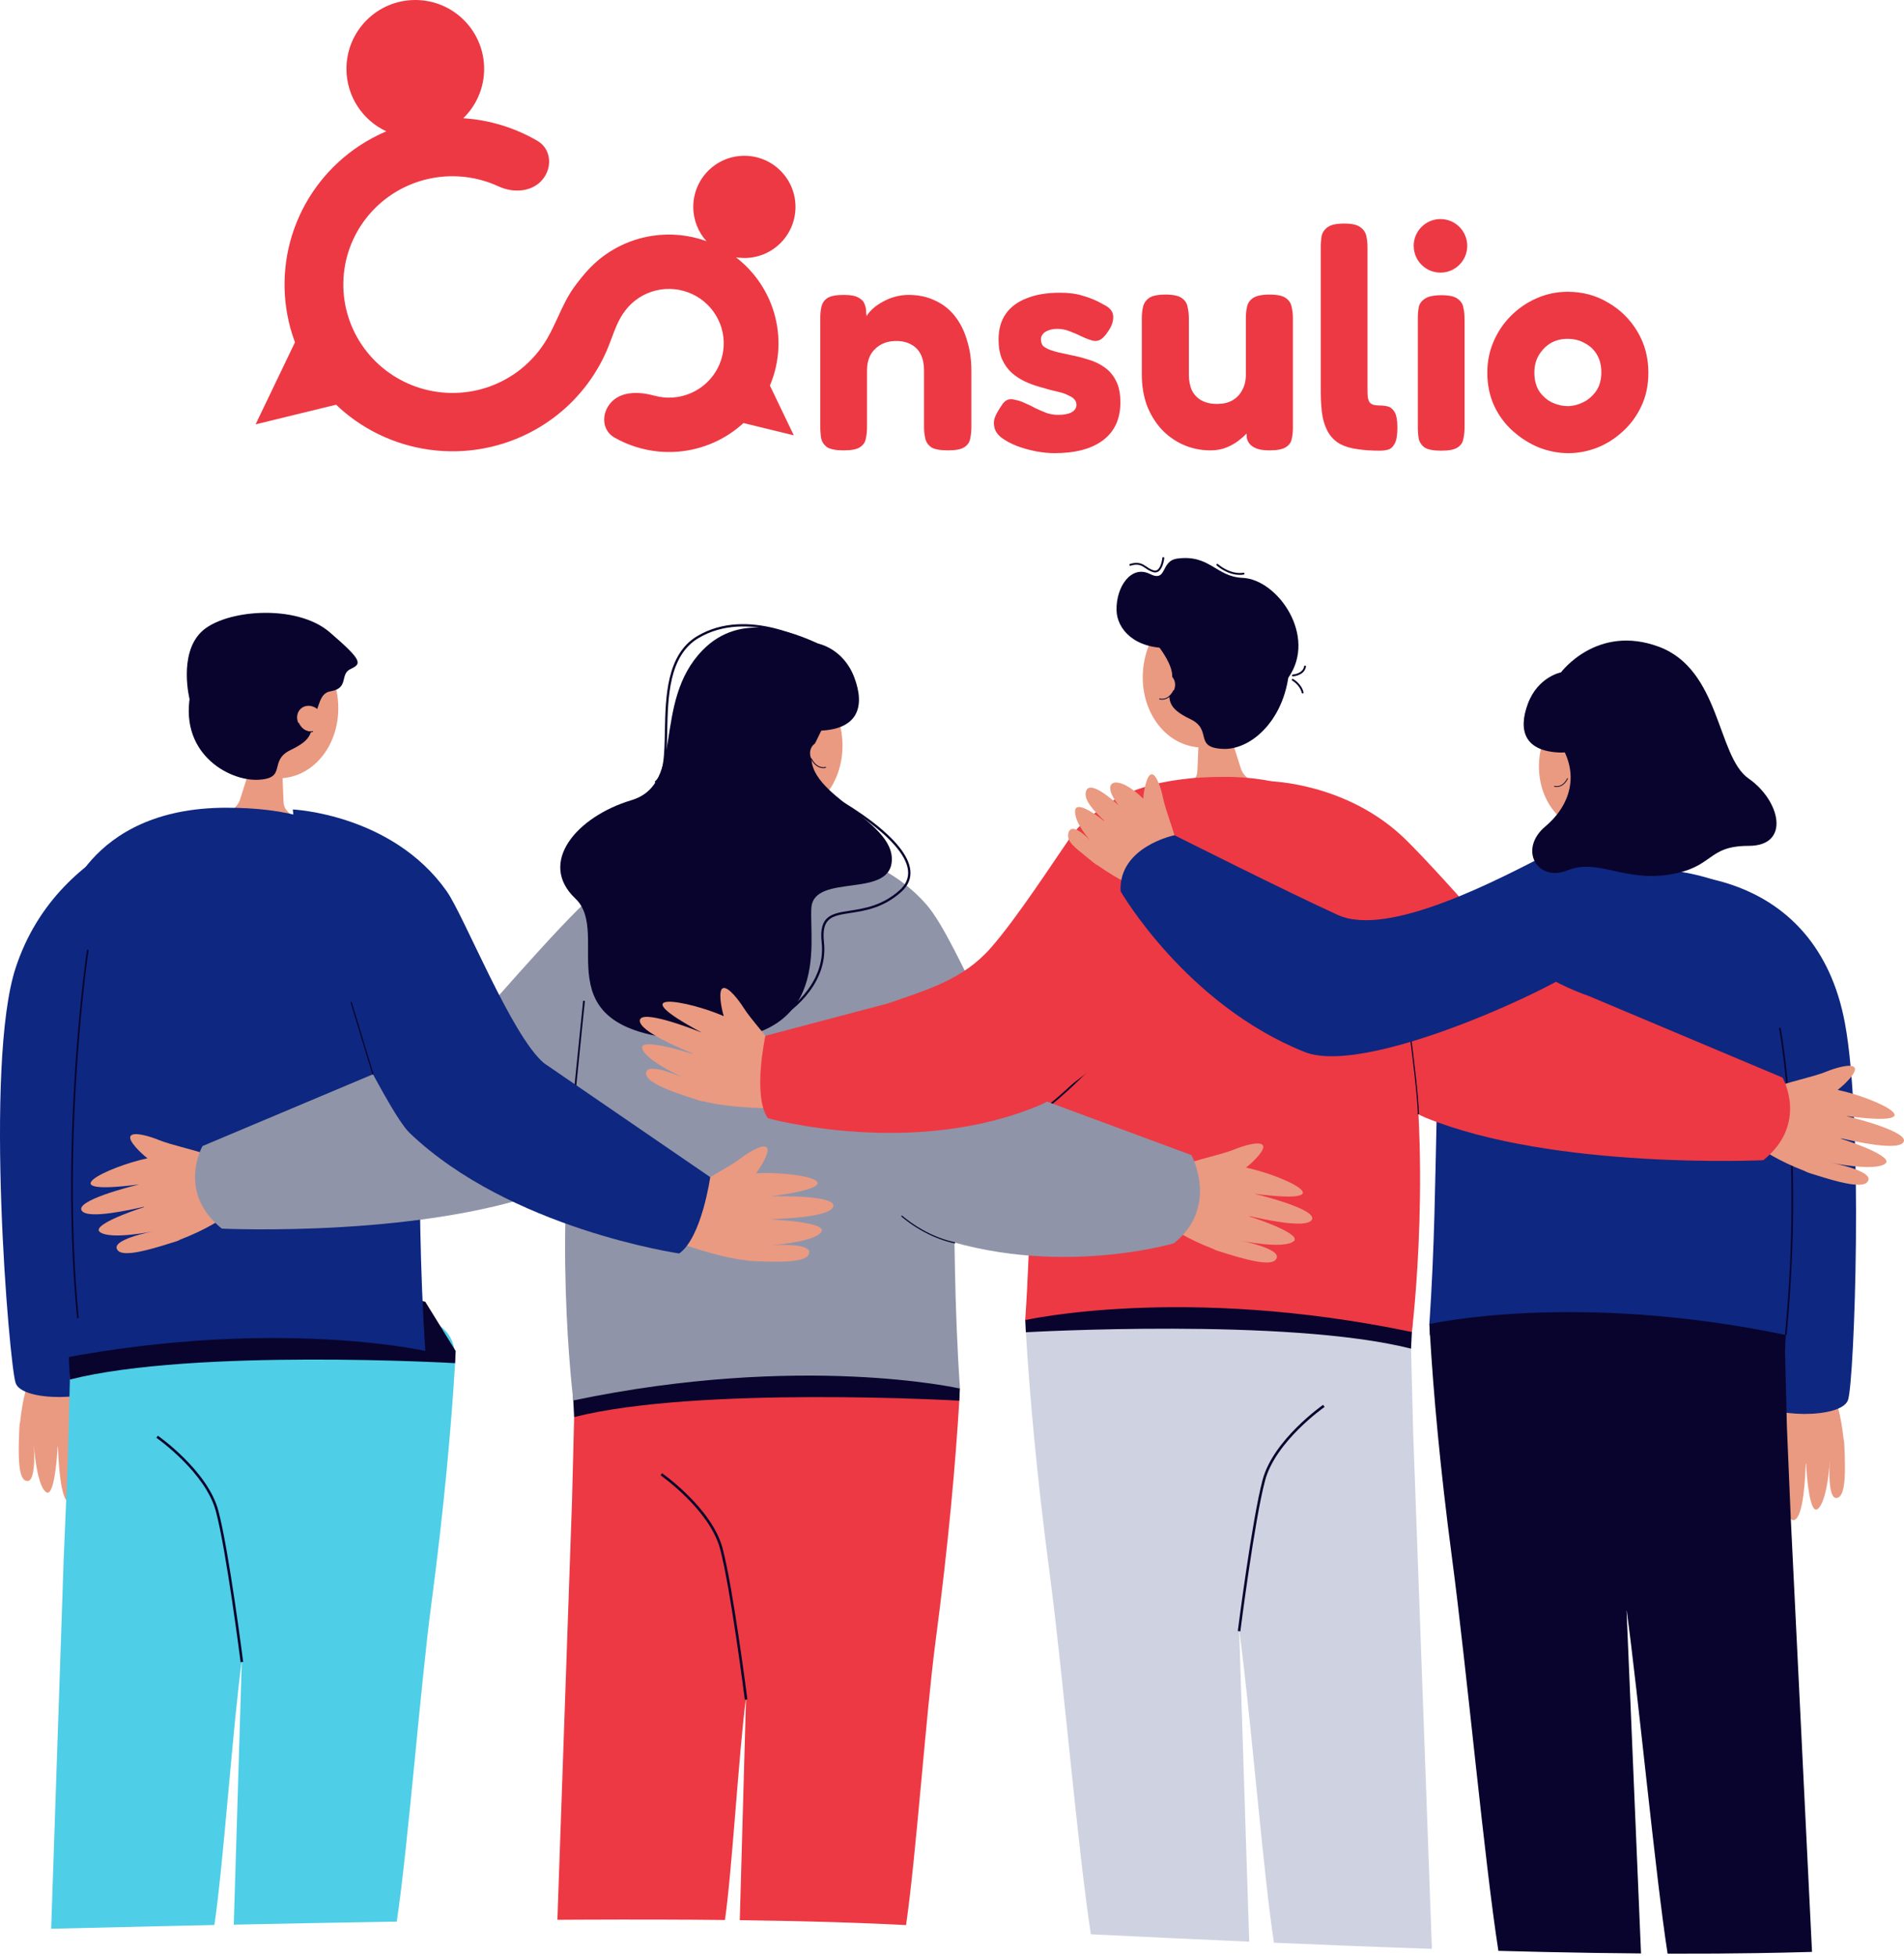 <svg width="700" height="719" viewBox="0 0 700 719" fill="none" xmlns="http://www.w3.org/2000/svg">
<g clip-path="url(#clip0_201_364)">
<path d="M9.125 544.149C13.692 546.841 12.432 530.811 12.432 530.811C12.432 530.811 13.3 545.722 16.907 548.5C19.791 550.713 20.958 536.687 21.154 531.861H21.285C21.502 536.59 22.059 551.325 25.481 552.544C29.36 553.921 29.119 534.646 29.019 531.751H29.067C33.311 562.821 37.589 539.891 36.849 526.426C39.149 528.196 44.356 531.297 45.602 530.027C47.031 528.564 43.193 522.847 41.933 521.233C39.038 517.508 34.822 508.955 31.859 505.29C30.571 503.699 10.618 507.186 10.618 507.186C10.618 507.186 8.378 513.189 7.383 522.771C7.228 523.353 7.143 523.952 7.132 524.554C7.108 525.346 7.059 526.406 7.011 527.604C6.788 533.386 6.554 542.628 9.125 544.149Z" fill="#EA9A81"/>
<path d="M75.327 298.687C75.327 298.687 21.877 306.603 5.755 355.792C-5.91 391.381 3.377 501.472 5.755 508.428C8.134 515.384 34.691 515.15 40.736 508.428C46.78 501.706 75.327 298.687 75.327 298.687Z" fill="#0E2780"/>
<path d="M167.312 501.105C165.936 523.911 163.358 553.512 158.57 589.707C154.498 620.512 150.034 678.653 145.859 706.409L140.947 706.485C122.76 706.778 104.342 707.132 85.948 707.518L88.895 610.741V610.335L92.051 535.885L92.956 500.089C93.132 500.007 95.992 498.651 100.501 496.771C103.943 495.343 108.29 493.612 113.154 491.891C129.647 486.06 151.82 480.422 161.919 487.564C164.507 489.402 166.301 492.076 166.999 495.801C167.047 496.052 167.092 496.303 167.127 496.561C167.341 498.066 167.403 499.588 167.312 501.105Z" fill="#4ECEE7"/>
<path d="M101.434 473.964C101.303 479.237 101.09 485.261 100.769 492.027C100.694 493.565 100.613 495.142 100.528 496.76C100.473 497.793 100.415 498.846 100.36 499.913C99.038 523.115 96.436 553.752 91.431 591.603C90.605 597.843 89.762 604.093 88.912 610.316C88.912 610.409 88.884 610.499 88.877 610.585C85.563 634.74 82.104 685.781 78.813 707.647C74.701 707.735 70.595 707.825 66.495 707.919C63.443 707.981 60.399 708.048 57.363 708.119C44.404 708.408 31.528 708.714 18.814 709.014L23.409 573.271L24.916 537.75L25.691 507.117L25.715 506.181L25.832 501.493V500.908L25.952 496.024L25.976 494.991L26.024 493.156L26.768 463.745L28.145 463.428L43.492 459.863L71.868 453.278L80.965 451.165L101.344 446.436C101.344 446.436 101.444 448.26 101.516 451.884C101.654 456.445 101.688 463.814 101.434 473.964Z" fill="#4ECEE7"/>
<path d="M88.465 611.053C88.413 610.646 83.247 570.094 79.361 555.558C75.513 541.168 57.677 528.663 57.494 528.536L58.028 527.765C58.21 527.892 76.329 540.596 80.266 555.3C84.169 569.887 89.343 610.509 89.394 610.918L88.465 611.053Z" fill="#09042D"/>
<path d="M88.196 294.078L92.915 279.246L94.292 274.927L102.342 249.539L103.406 274.793L104.043 289.937L104.242 294.735C104.38 297.995 106.418 298.676 108.896 301.509C109.901 302.655 116.33 309.608 109.033 312.75C99.943 316.664 82.951 310.737 76.49 302.975C76.555 302.979 86.671 298.869 88.196 294.078Z" fill="#EA9A81"/>
<path d="M105.233 285.908C117.869 283.979 126.272 270.369 124.004 255.509C121.735 240.648 109.653 230.165 97.018 232.094C84.382 234.023 75.978 247.634 78.247 262.494C80.516 277.354 92.598 287.837 105.233 285.908Z" fill="#EA9A81"/>
<path d="M125.954 240.628C125.954 240.628 111.808 253.9 113.673 261.366C115.539 268.831 115.05 271.757 106.789 275.739C98.529 279.721 105.822 286.192 94.811 286.657C83.801 287.122 64.991 276.479 70.319 253.614C72.952 242.297 77.168 234.395 77.168 234.395L125.954 240.628Z" fill="#09042D"/>
<path d="M167.313 501.104C167.313 501.104 71.283 495.597 25.708 507.124L25.02 493.494L88.919 473.641L140.51 474.973L156.343 478.518L167.529 496.64L167.313 501.104Z" fill="#09042D"/>
<path d="M23.061 335.069C23.061 335.069 31.514 296.926 83.219 296.926C173.322 296.926 148.048 374.025 156.384 496.63C156.384 496.63 98.295 483.42 14.232 501.002C14.232 501.002 6.051 434.61 16.642 378.469C19.416 363.675 18.91 347.952 23.061 335.069Z" fill="#0E2780"/>
<path d="M69.699 257.064C69.699 257.064 65.569 240.715 73.895 232.403C82.221 224.091 108.872 221.795 121.201 232.403C133.53 243.011 132.955 244.012 128.869 245.947C124.784 247.881 128.439 252.979 121.559 254.118C114.678 255.257 119.562 267.645 107.657 265.18C95.751 262.716 69.699 257.064 69.699 257.064Z" fill="#09042D"/>
<path d="M117.604 261.676C116 259.459 113.054 258.795 111.023 260.189C108.992 261.583 108.641 264.516 110.245 266.729C111.849 268.942 114.795 269.61 116.826 268.216C118.857 266.822 119.208 263.882 117.604 261.676Z" fill="#EA9A81"/>
<path d="M114.066 269.184C112.947 269.184 111.02 268.716 109.571 265.897C109.551 265.858 109.547 265.814 109.56 265.773C109.573 265.731 109.602 265.697 109.639 265.676C109.658 265.666 109.679 265.66 109.7 265.659C109.722 265.657 109.743 265.66 109.763 265.666C109.784 265.673 109.802 265.684 109.818 265.698C109.834 265.712 109.847 265.729 109.856 265.749C111.887 269.69 114.754 268.798 114.875 268.76C114.895 268.753 114.916 268.75 114.937 268.752C114.959 268.753 114.98 268.758 114.999 268.767C115.018 268.777 115.035 268.79 115.049 268.806C115.063 268.822 115.074 268.84 115.081 268.86C115.088 268.881 115.091 268.902 115.09 268.924C115.088 268.945 115.083 268.966 115.073 268.985C115.063 269.004 115.05 269.021 115.034 269.036C115.017 269.05 114.998 269.06 114.978 269.067C114.681 269.149 114.374 269.189 114.066 269.184Z" fill="#09042D"/>
<path d="M28.341 484.576C21.88 417.606 31.882 349.762 31.982 349.084L32.574 349.173C32.474 349.862 22.483 417.623 28.936 484.517L28.341 484.576Z" fill="#09042D"/>
<path d="M459.271 713.77C440.908 712.961 421.551 712.049 401.047 711.065C396.208 679.482 390.776 615.221 385.903 578.354C381.118 542.155 378.53 512.561 377.16 489.752C377.06 488.235 377.112 486.712 377.315 485.205C377.349 484.947 377.394 484.699 377.442 484.448C378.131 480.713 379.934 478.042 382.523 476.208C392.618 469.059 414.801 474.704 431.298 480.534C436.158 482.255 440.519 483.976 443.937 485.415C448.594 487.353 451.492 488.736 451.492 488.736L452.401 524.533L455.557 598.995L455.574 599.384L459.271 713.77Z" fill="#CFD2E1"/>
<path d="M526.437 716.407C508.222 715.805 488.92 715.031 468.368 714.167C464.317 687.726 459.825 630.156 455.595 599.251C455.595 599.168 455.574 599.086 455.56 598.999C454.707 592.773 453.867 586.519 453.041 580.275C448.033 542.414 445.431 511.781 444.113 488.589C444.058 487.519 443.996 486.469 443.94 485.433C443.856 483.815 443.775 482.236 443.7 480.697C443.376 473.93 443.166 467.91 443.035 462.637C442.994 460.969 442.96 459.376 442.932 457.859C442.67 442.773 443.087 435.122 443.087 435.122L470.77 441.545H470.788L517.667 452.421L518.41 481.836L518.606 489.58L518.765 495.776L519.539 526.409L526.437 716.407Z" fill="#CFD2E1"/>
<path d="M456.008 599.705L455.075 599.584C455.127 599.175 460.304 558.553 464.203 543.966C468.141 529.245 486.259 516.541 486.442 516.431L486.978 517.202C486.796 517.326 468.956 529.837 465.112 544.224C461.226 558.735 456.06 599.295 456.008 599.705Z" fill="#09042D"/>
<path d="M456.273 282.727L451.558 267.895L450.181 263.579L442.11 238.191L441.05 263.445L440.413 278.589L440.21 283.387C440.075 286.647 438.038 287.332 435.556 290.161C434.551 291.307 428.122 298.26 435.418 301.403C444.509 305.316 461.501 299.389 467.962 291.627C467.917 291.627 457.798 287.518 456.273 282.727Z" fill="#EA9A81"/>
<path d="M466.252 251.166C468.521 236.306 460.117 222.695 447.481 220.766C434.846 218.837 422.764 229.32 420.495 244.181C418.226 259.041 426.63 272.652 439.266 274.581C451.901 276.51 463.983 266.027 466.252 251.166Z" fill="#EA9A81"/>
<path d="M430.307 238.192C417.066 238.674 410.647 231.232 410.492 224.341C410.296 215.503 415.999 207.676 422.659 210.959C429.319 214.243 426.445 206.192 432.847 205.335C444.798 203.738 447.038 212.019 456.82 212.422C469.717 212.952 484.425 233.893 473.617 249.178C473.617 249.178 440.76 237.81 430.307 238.192Z" fill="#09042D"/>
<path d="M418.519 229.276C418.519 229.276 432.661 242.548 430.796 250.014C428.93 257.48 429.402 260.405 437.68 264.387C445.958 268.37 438.647 274.841 449.654 275.305C460.662 275.77 474.154 263.097 474.151 242.263C474.151 230.646 467.301 223.043 467.301 223.043L418.519 229.276Z" fill="#09042D"/>
<path d="M423.657 249.685C425.258 247.472 428.208 246.804 430.238 248.202C432.269 249.599 432.62 252.525 431.016 254.742C429.412 256.958 426.466 257.622 424.432 256.225C422.398 254.828 422.053 251.902 423.657 249.685Z" fill="#EA9A81"/>
<path d="M478.921 254.933C478.843 254.935 478.766 254.911 478.703 254.863C478.64 254.815 478.596 254.748 478.577 254.671C477.937 251.856 475.183 250.252 475.156 250.235C475.108 250.218 475.065 250.19 475.029 250.154C474.993 250.119 474.965 250.075 474.948 250.027C474.931 249.98 474.924 249.929 474.929 249.878C474.934 249.828 474.95 249.779 474.975 249.735C475.001 249.692 475.036 249.654 475.078 249.626C475.12 249.597 475.168 249.578 475.218 249.571C475.268 249.563 475.32 249.566 475.368 249.58C475.417 249.595 475.462 249.619 475.5 249.653C475.624 249.722 478.532 251.422 479.241 254.52C479.26 254.607 479.244 254.699 479.196 254.775C479.149 254.85 479.074 254.905 478.987 254.926L478.921 254.933Z" fill="#09042D"/>
<path d="M475.341 248.648C475.25 248.651 475.161 248.617 475.095 248.554C475.028 248.492 474.989 248.405 474.987 248.314C474.984 248.223 475.018 248.134 475.08 248.068C475.143 248.001 475.229 247.962 475.321 247.959C475.355 247.959 478.931 247.705 479.451 245.01C479.45 244.958 479.46 244.907 479.481 244.861C479.503 244.814 479.534 244.772 479.573 244.739C479.612 244.706 479.658 244.682 479.708 244.669C479.758 244.656 479.81 244.655 479.86 244.664C479.911 244.674 479.958 244.695 480 244.726C480.041 244.756 480.075 244.795 480.099 244.841C480.123 244.886 480.137 244.936 480.139 244.987C480.141 245.039 480.132 245.09 480.112 245.137C479.503 248.348 475.537 248.62 475.369 248.631L475.341 248.648Z" fill="#09042D"/>
<path d="M424.666 210.436C424.423 210.433 424.182 210.397 423.95 210.329C422.974 210.011 422.057 209.535 421.234 208.921C419.761 207.926 418.48 207.066 415.727 207.937C415.682 207.961 415.633 207.976 415.582 207.979C415.531 207.982 415.48 207.974 415.433 207.955C415.386 207.936 415.343 207.907 415.308 207.869C415.274 207.832 415.248 207.788 415.233 207.739C415.217 207.69 415.213 207.639 415.22 207.589C415.227 207.538 415.245 207.49 415.273 207.447C415.3 207.404 415.337 207.369 415.381 207.342C415.424 207.315 415.473 207.299 415.524 207.293C418.594 206.326 420.126 207.362 421.606 208.36C422.37 208.936 423.223 209.382 424.132 209.682C424.36 209.761 424.604 209.784 424.843 209.752C425.082 209.719 425.31 209.63 425.509 209.493C426.989 208.491 427.337 205.132 427.34 205.097C427.349 205.006 427.393 204.922 427.464 204.863C427.535 204.805 427.626 204.777 427.717 204.786C427.808 204.794 427.892 204.839 427.951 204.91C428.009 204.98 428.037 205.071 428.028 205.163C428.028 205.314 427.643 208.873 425.905 210.05C425.542 210.305 425.109 210.439 424.666 210.436Z" fill="#09042D"/>
<path d="M455.809 211.328C451.128 211.328 447.483 208.017 447.314 207.862C447.25 207.8 447.212 207.717 447.208 207.628C447.204 207.54 447.235 207.453 447.293 207.387C447.355 207.322 447.439 207.283 447.528 207.28C447.618 207.276 447.705 207.307 447.772 207.366C447.813 207.407 452.153 211.338 457.213 210.543C457.293 210.546 457.369 210.577 457.429 210.63C457.488 210.683 457.527 210.755 457.54 210.834C457.552 210.913 457.536 210.994 457.495 211.063C457.455 211.131 457.391 211.184 457.316 211.211C456.817 211.288 456.313 211.327 455.809 211.328Z" fill="#09042D"/>
<path d="M427.196 257.192C426.888 257.197 426.58 257.157 426.283 257.075C426.263 257.069 426.243 257.058 426.226 257.045C426.209 257.031 426.195 257.014 426.185 256.994C426.175 256.975 426.169 256.954 426.167 256.932C426.166 256.91 426.169 256.888 426.175 256.868C426.182 256.847 426.194 256.828 426.208 256.812C426.223 256.796 426.24 256.782 426.26 256.773C426.28 256.764 426.301 256.759 426.323 256.758C426.345 256.757 426.366 256.761 426.387 256.768C426.507 256.806 429.374 257.698 431.402 253.757C431.422 253.719 431.457 253.69 431.498 253.677C431.539 253.665 431.583 253.668 431.622 253.688C431.641 253.697 431.658 253.71 431.672 253.727C431.685 253.743 431.696 253.761 431.702 253.782C431.709 253.802 431.711 253.823 431.709 253.844C431.707 253.866 431.701 253.886 431.691 253.905C430.242 256.724 428.314 257.192 427.196 257.192Z" fill="#09042D"/>
<path d="M377.157 489.753C377.157 489.753 473.187 484.246 518.765 495.776L519.453 482.143L455.55 462.29L403.959 463.622L388.109 467.17L376.926 485.289L377.157 489.753Z" fill="#09042D"/>
<path d="M510.239 323.716C510.239 323.716 501.789 285.566 450.084 285.583C359.978 285.583 385.252 362.682 376.916 485.288C376.916 485.288 435.009 472.081 519.068 489.659C519.068 489.659 527.253 423.267 516.679 367.126C513.888 352.339 514.394 336.599 510.239 323.716Z" fill="#ED3944"/>
<path d="M379.298 411.328L378.954 410.777C395.94 400.266 418.044 372.572 418.264 372.293L418.773 372.696C418.55 372.992 396.377 400.758 379.298 411.328Z" fill="#09042D"/>
<path d="M521.167 409.61C520.789 400.293 514.855 343.356 514.796 342.781L515.443 342.716C515.502 343.287 521.436 400.244 521.818 409.586L521.167 409.61Z" fill="#09042D"/>
<path d="M468.816 463.263C472.922 459.24 455.777 456.035 455.777 456.035C455.777 456.035 471.641 459.336 475.572 456.331C478.704 453.922 464.341 448.759 459.34 447.19C459.34 447.145 459.371 447.1 459.385 447.055C464.403 448.164 479.995 451.736 482.236 448.494C484.776 444.818 464.496 439.631 461.453 438.926C461.455 438.908 461.455 438.891 461.453 438.874C495.184 443.19 472.388 432.241 458.073 429.216C460.576 427.309 465.301 422.724 464.31 421.065C463.184 419.155 456.108 421.571 454.063 422.442C449.348 424.421 439.198 426.428 434.52 428.5C432.493 429.395 430.517 451.286 430.517 451.286C430.517 451.286 436.176 455.326 445.934 459.071C446.5 459.395 447.103 459.652 447.73 459.835C448.553 460.083 449.647 460.431 450.893 460.82C456.862 462.675 466.499 465.532 468.816 463.263Z" fill="#EA9A81"/>
<path d="M43.485 459.838C39.376 455.818 56.52 452.61 56.52 452.61C56.52 452.61 40.659 455.907 36.729 452.903C33.597 450.493 47.96 445.33 52.961 443.764C52.961 443.72 52.93 443.671 52.913 443.627C47.898 444.735 32.306 448.308 30.062 445.065C27.522 441.393 47.805 436.202 50.844 435.497C50.846 435.48 50.846 435.462 50.844 435.445C17.113 439.761 39.913 428.813 54.227 425.791C51.722 423.88 46.999 419.299 47.987 417.637C49.113 415.726 56.189 418.143 58.234 419.013C62.953 420.996 73.1 422.999 77.777 425.071C79.808 425.97 81.78 447.857 81.78 447.857C81.78 447.857 76.125 451.898 66.367 455.642C65.8 455.968 65.195 456.224 64.567 456.407C63.745 456.654 62.65 457.002 61.407 457.391C55.418 459.253 45.798 462.106 43.485 459.838Z" fill="#EA9A81"/>
<path d="M352.684 514.906C351.308 537.709 348.723 567.306 343.935 603.508C340.466 629.749 336.707 683.296 333.1 707.685L330.825 707.568C320.792 707.059 309.901 706.666 298.305 706.37L291.253 706.202C285.007 706.069 278.582 705.961 271.978 705.878L274.27 624.535V624.139C274.27 624.139 274.27 624.115 274.27 624.105L277.423 549.676L278.325 513.88C278.459 513.818 281.33 512.455 285.877 510.559C289.294 509.13 293.662 507.396 298.515 505.678C315.012 499.851 337.199 494.206 347.298 501.351C349.89 503.183 351.683 505.86 352.378 509.585C352.43 509.832 352.475 510.087 352.509 510.345C352.721 511.856 352.78 513.384 352.684 514.906Z" fill="#ED3944"/>
<path d="M286.806 487.764C286.675 493.037 286.462 499.057 286.142 505.827C286.066 507.367 285.985 508.946 285.897 510.563C285.847 511.598 285.79 512.65 285.725 513.719C284.411 536.915 281.808 567.551 276.804 605.406C275.978 611.638 275.139 617.868 274.288 624.095C274.288 624.095 274.288 624.116 274.288 624.13C274.288 624.209 274.267 624.295 274.25 624.378C271.717 642.888 269.087 688.425 266.523 705.807C250.143 705.635 232.792 705.607 214.773 705.683L204.926 705.735L210.306 551.564L211.084 520.93V520.903L211.238 514.707L211.438 506.966L212.182 477.555L273.854 463.244L286.758 460.249C286.758 460.249 286.823 461.433 286.885 463.791C286.989 468.031 287.092 476.041 286.806 487.764Z" fill="#ED3944"/>
<path d="M273.833 624.856C273.782 624.446 268.615 583.897 264.729 569.361C260.881 554.974 243.045 542.463 242.863 542.339L243.4 541.568C243.582 541.692 261.7 554.396 265.638 569.103C269.538 583.69 274.714 624.315 274.766 624.722L273.833 624.856Z" fill="#09042D"/>
<path d="M273.565 307.876L278.284 293.045L279.661 288.729L287.732 263.341L288.792 288.594L289.429 303.739L289.629 308.537C289.766 311.793 291.804 312.478 294.285 315.307C295.287 316.453 301.717 323.406 294.42 326.549C285.33 330.462 268.337 324.535 261.876 316.773C261.924 316.777 272.03 312.671 273.565 307.876Z" fill="#EA9A81"/>
<path d="M290.603 299.701C303.238 297.772 311.642 284.162 309.374 269.301C307.105 254.441 295.023 243.958 282.387 245.887C269.752 247.816 261.348 261.427 263.617 276.287C265.885 291.147 277.967 301.63 290.603 299.701Z" fill="#EA9A81"/>
<path d="M352.681 514.903C352.681 514.903 256.651 509.396 211.077 520.926L210.388 507.293L274.288 487.439L325.882 488.771L341.715 492.32L352.901 510.442L352.681 514.903Z" fill="#09042D"/>
<path d="M219.599 348.868C219.599 348.868 228.052 310.731 279.757 310.734C369.863 310.734 344.589 387.834 352.925 510.442C352.925 510.442 294.832 497.232 210.774 514.81C210.774 514.81 202.589 448.419 213.162 392.294C215.954 377.467 215.448 361.754 219.599 348.868Z" fill="#9094A8"/>
<path d="M289.894 311.109C289.894 311.109 320.568 309.732 340.535 332.449C352.926 346.561 371.113 400.155 385.731 405.256L438.028 424.62C438.028 424.62 448.333 443.589 431.612 457.023C431.612 457.023 384.024 471.231 336.752 451.925C332.123 450.036 315.25 425.481 315.25 425.481L289.894 311.109Z" fill="#9094A8"/>
<path d="M263.153 312.345C263.153 312.345 234.241 312.785 212.753 334.07C204.881 341.866 193.02 355.066 183.496 365.85C173.26 377.466 160.203 386.248 145.584 391.347L74.463 421.292C74.463 421.292 64.825 438.216 81.546 451.65C81.546 451.65 158.542 455.292 205.8 435.986C210.43 434.096 212.722 431.184 212.722 431.184L263.153 312.345Z" fill="#9094A8"/>
<path d="M208.67 434.761L208.023 434.737C208.402 425.395 214.339 368.442 214.398 367.867L215.045 367.932C214.983 368.517 209.042 425.443 208.67 434.761Z" fill="#09042D"/>
<path d="M300.901 236.625C291.879 232.567 272.46 224.431 258.269 239.052C239.521 258.375 252.177 288.148 232.103 294.171C212.03 300.195 197.553 317.105 211.531 330.311C225.509 343.518 197.763 378.302 252.146 382.15C306.528 385.999 297.4 346.939 298.299 333.75C299.197 320.56 328.443 330.886 327.872 315.404C327.3 299.923 291.129 290.681 299.61 273.368C308.091 256.055 314.896 242.917 300.901 236.625Z" fill="#09042D"/>
<path d="M306.184 274.834C304.58 272.621 301.634 271.953 299.603 273.351C297.573 274.748 297.221 277.674 298.825 279.891C300.429 282.107 303.376 282.771 305.406 281.374C307.437 279.977 307.788 277.051 306.184 274.834Z" fill="#EA9A81"/>
<path d="M302.663 282.342C301.544 282.342 299.617 281.874 298.168 279.055C298.155 279.036 298.147 279.014 298.143 278.992C298.139 278.97 298.14 278.947 298.146 278.925C298.152 278.903 298.162 278.882 298.176 278.865C298.19 278.847 298.208 278.832 298.228 278.822C298.248 278.811 298.27 278.805 298.293 278.804C298.316 278.803 298.338 278.806 298.36 278.814C298.381 278.822 298.4 278.834 298.416 278.85C298.432 278.866 298.445 278.885 298.453 278.907C300.487 282.861 303.441 281.929 303.472 281.918C303.513 281.905 303.557 281.909 303.596 281.928C303.635 281.947 303.664 281.981 303.678 282.022C303.691 282.062 303.688 282.106 303.668 282.144C303.649 282.182 303.615 282.211 303.575 282.225C303.278 282.307 302.971 282.347 302.663 282.342Z" fill="#09042D"/>
<path d="M300.901 236.626C300.901 236.626 310.087 238.381 314.1 249.072C318.114 259.763 315.508 268.292 300.901 268.619C286.293 268.946 300.901 236.626 300.901 236.626Z" fill="#09042D"/>
<path d="M241.2 287.999L240.691 287.311C244.133 284.781 244.271 277.363 244.443 268.776C244.694 256.24 245.011 240.635 256.255 233.888C274.893 222.706 298.278 236.122 298.512 236.26L298.075 237.003C297.848 236.869 274.893 223.707 256.696 234.625C245.861 241.127 245.551 256.467 245.303 268.793C245.124 277.604 244.973 285.221 241.2 287.999Z" fill="#09042D"/>
<path d="M287.945 373.498L287.508 372.761C287.67 372.662 303.875 362.835 302.078 346.396C301.001 336.545 305.837 335.798 312.531 334.762C317.804 333.947 324.368 332.935 330.732 327.259C333.1 325.146 334.14 322.678 333.83 319.921C332.453 307.998 306.821 293.972 306.559 293.831L306.972 293.077C311.574 295.659 315.998 298.544 320.217 301.713C329.197 308.514 334.057 314.606 334.673 319.821C335.017 322.874 333.895 325.593 331.307 327.899C324.767 333.75 318.049 334.783 312.662 335.613C305.978 336.645 301.944 337.268 302.932 346.303C304.79 363.296 288.114 373.398 287.945 373.498Z" fill="#09042D"/>
<path d="M237.587 395.021C236.578 389.359 252.387 396.707 252.387 396.707C252.387 396.707 237.559 390.168 236.107 385.452C234.947 381.666 249.647 385.796 254.628 387.438C254.628 387.393 254.655 387.345 254.666 387.301C249.94 385.29 235.174 379.143 235.229 375.202C235.294 370.728 254.82 378.3 257.705 379.48C257.714 379.466 257.722 379.451 257.729 379.436C227.75 363.348 252.68 367.688 266.089 373.54C265.16 370.531 263.983 364.061 265.745 363.279C267.772 362.378 272.13 368.442 273.297 370.339C275.985 374.689 283.082 382.22 285.688 386.619C286.817 388.529 285.77 407.494 285.77 407.494C285.77 407.494 268.764 407.494 258.644 404.879C257.993 404.815 257.352 404.674 256.734 404.459C255.922 404.183 254.827 403.829 253.592 403.426C247.644 401.485 238.155 398.222 237.587 395.021Z" fill="#EA9A81"/>
<path d="M439.948 285.958C439.948 285.958 406.344 289.31 393.526 307.801C387.214 316.904 373.715 337.721 364.208 348.512C353.972 360.132 341.058 363.766 326.44 368.867L281.398 380.766C281.398 380.766 276.58 402.743 282.287 411.055C282.287 411.055 336.17 426.145 383.059 405.927C394.198 401.125 451.151 350.811 451.151 350.811L439.948 285.958Z" fill="#ED3944"/>
<path d="M351.098 457.103C339.701 454.742 331.382 447.187 331.3 447.121L331.592 446.805C331.675 446.88 339.908 454.356 351.184 456.693L351.098 457.103Z" fill="#09042D"/>
<path d="M297.194 461.374C300.112 456.421 282.737 457.788 282.737 457.788C282.737 457.788 298.915 456.848 301.923 452.924C304.332 449.796 289.109 448.532 283.873 448.322V448.178C289.005 447.94 304.99 447.335 306.311 443.621C307.809 439.411 286.875 439.68 283.753 439.79C283.755 439.773 283.755 439.755 283.753 439.738C317.463 435.126 292.585 430.49 277.977 431.295C279.898 428.8 283.257 423.148 281.88 421.799C280.297 420.247 274.091 424.422 272.339 425.781C268.302 428.92 259.023 433.498 255.047 436.713C253.326 438.11 247.685 456.249 247.685 456.249C247.685 456.249 263.621 462.187 274.019 463.264C274.651 463.43 275.3 463.522 275.953 463.536C276.814 463.56 277.96 463.612 279.261 463.663C285.512 463.914 295.548 464.166 297.194 461.374Z" fill="#EA9A81"/>
<path d="M107.657 297.568C107.657 297.568 144.141 299.2 164.204 327.585C170.599 336.627 188.122 380.973 200.042 390.855L261.112 432.719C261.112 432.719 257.963 454.999 249.709 460.788C249.709 460.788 187.472 451.774 150.581 416.463C141.821 408.075 112.482 345.401 112.482 345.401L107.657 297.568Z" fill="#0E2780"/>
<path d="M676.047 550.365C671.483 553.056 672.74 537.027 672.74 537.027C672.74 537.027 671.876 551.938 668.265 554.715C665.384 556.929 664.217 542.903 664.021 538.077H663.89C663.674 542.806 663.116 557.541 659.691 558.76C655.816 560.136 656.057 540.862 656.156 537.97H656.108C651.864 569.044 647.586 546.114 648.326 532.646C646.027 534.418 640.816 537.516 639.573 536.246C638.145 534.787 641.983 529.066 643.242 527.452C646.137 523.728 650.353 515.174 653.317 511.509C654.604 509.919 674.557 513.405 674.557 513.405C674.557 513.405 676.798 519.408 677.792 528.99C677.948 529.573 678.032 530.173 678.044 530.777C678.068 531.568 678.116 532.625 678.164 533.826C678.388 539.598 678.622 548.847 676.047 550.365Z" fill="#EA9A81"/>
<path d="M613.518 321.52C613.518 321.52 667.587 318.66 678.292 376.172C685.141 413 681.799 507.691 679.421 514.647C677.042 521.604 650.484 521.366 644.437 514.647C638.389 507.929 613.518 321.52 613.518 321.52Z" fill="#0E2780"/>
<path d="M603.316 718.104C591.995 718.018 580.255 717.839 568.036 717.57C562.419 717.446 556.699 717.305 550.878 717.147C545.749 684.38 539.382 614.718 533.799 572.524C529.383 539.137 526.998 511.873 525.738 490.846C525.643 489.448 525.69 488.043 525.879 486.654C525.914 486.413 525.952 486.186 525.996 485.966C526.64 482.524 528.292 480.066 530.677 478.393C539.97 471.802 560.433 477.017 575.639 482.379C580.114 483.963 584.141 485.563 587.294 486.878C591.582 488.671 594.257 489.941 594.257 489.941L595.09 522.925L597.998 591.53V591.919L603.316 718.104Z" fill="#09042D"/>
<path d="M666.183 717.529L664.362 717.584C658.383 717.754 652.302 717.886 646.12 717.98C636.249 718.142 626.095 718.201 615.597 718.183H613.088C608.761 690.6 602.39 623.768 598.012 591.778C598.012 591.692 597.988 591.61 597.974 591.531C597.192 585.794 596.42 580.057 595.658 574.321C591.042 539.43 588.643 511.189 587.428 489.808C587.373 488.823 587.32 487.853 587.27 486.896C587.191 485.409 587.115 483.956 587.053 482.535C586.75 476.295 586.558 470.739 586.437 465.879C586.021 449.062 586.485 440.519 586.485 440.519L632.056 451.096L655.228 456.476L655.916 483.585L656.098 490.723L656.243 496.44L656.615 511.154L656.825 519.388L656.959 524.688L658.387 558.419L666.183 717.529Z" fill="#09042D"/>
<path d="M598.408 592.198L597.551 592.088C597.596 591.713 602.369 554.268 605.963 540.824C609.594 527.252 626.294 515.543 626.463 515.426L626.955 516.138C626.79 516.252 610.344 527.786 606.799 541.048C603.22 554.437 598.456 591.823 598.408 592.198Z" fill="#09042D"/>
<path d="M525.728 490.851C525.728 490.851 614.248 485.777 656.257 496.399L656.88 483.836L597.981 465.535L550.424 466.76L535.816 470.03L525.49 486.734L525.728 490.851Z" fill="#09042D"/>
<path d="M648.398 337.801C648.398 337.801 644.017 318.891 596.356 318.895C513.299 318.895 533.19 373.735 525.504 486.734C525.504 486.734 579.05 474.559 656.535 490.764C656.535 490.764 664.08 429.567 654.332 377.831C651.758 364.17 652.226 349.679 648.398 337.801Z" fill="#0E2780"/>
<path d="M656.838 490.792L656.242 490.737C662.693 423.843 654.129 378.34 654.043 377.886L654.632 377.772C654.714 378.227 663.295 423.815 656.838 490.792Z" fill="#09042D"/>
<path d="M686.36 434.689C690.469 430.665 673.325 427.461 673.325 427.461C673.325 427.461 689.185 430.758 693.116 427.753C696.248 425.344 681.885 420.181 676.884 418.615C676.901 418.567 676.915 418.522 676.932 418.477C681.947 419.585 697.539 423.158 699.783 419.916C702.323 416.24 682.04 411.053 678.997 410.347V410.296C712.745 414.612 689.929 403.663 675.614 400.658C678.116 398.748 682.842 394.167 681.854 392.504C680.725 390.594 673.652 393.01 671.604 393.881C666.889 395.86 656.738 397.867 652.061 399.939C650.033 400.837 648.058 422.724 648.058 422.724C648.058 422.724 653.74 426.738 663.485 430.472C664.051 430.796 664.654 431.053 665.281 431.236C666.107 431.484 667.202 431.832 668.444 432.221C674.423 434.104 684.029 436.957 686.36 434.689Z" fill="#EA9A81"/>
<path d="M466.688 287.194C466.688 287.194 495.601 287.635 517.089 308.92C524.96 316.716 536.821 329.916 546.328 340.696C556.562 352.314 569.619 361.097 584.237 366.197L655.358 396.142C655.358 396.142 664.995 413.062 648.278 426.5C648.278 426.5 571.282 430.141 524.024 410.836C519.395 408.946 517.102 406.017 517.102 406.017L466.688 287.194Z" fill="#ED3944"/>
<path d="M129.288 368.3L128.876 368.425L136.926 395.005L137.338 394.881L129.288 368.3Z" fill="#09042D"/>
<path d="M521.278 409.606C520.789 395.839 514.965 356.711 514.907 356.315L515.334 356.253C515.392 356.645 521.216 395.804 521.708 409.603L521.278 409.606Z" fill="#09042D"/>
<path d="M392.742 306.492C393.737 301.285 400.879 309.015 400.879 309.015C400.879 309.015 394.952 302.586 395.255 298.036C395.495 294.408 402.104 298.724 405.856 301.77L405.935 301.663C402.527 298.376 398.018 294.012 399.35 290.649C400.875 286.825 409.033 293.967 411.125 295.943L411.16 295.912C404.011 286.798 410.678 284.134 420.298 293.585C420.487 290.687 421.603 284.729 423.379 284.636C425.42 284.526 427.165 291.193 427.557 293.2C428.442 297.829 432.076 306.647 432.871 311.294C433.216 313.311 417.417 325.988 417.417 325.988C417.417 325.988 411.432 323.706 403.581 318.123C403.041 317.853 402.535 317.52 402.073 317.131C401.464 316.625 400.638 315.965 399.705 315.207C395.224 311.559 392.184 309.428 392.742 306.492Z" fill="#EA9A81"/>
<path d="M612.41 305.299C612.41 305.299 600.132 297.958 570.029 313.446C551.098 323.19 510.484 344.806 491.873 336.356C473.672 328.095 431.798 307.037 431.798 307.037C431.798 307.037 411.187 311.25 411.982 327.634C411.982 327.634 435.897 369.182 479.585 386.698C504.453 396.679 584.974 356.45 581.449 354.447L612.41 305.299Z" fill="#0E2780"/>
<path d="M608.302 283.75C610.393 270.053 602.646 257.508 590.999 255.73C579.352 253.952 568.215 263.614 566.124 277.311C564.033 291.009 571.78 303.554 583.427 305.332C595.074 307.11 606.211 297.448 608.302 283.75Z" fill="#EA9A81"/>
<path d="M569.034 282.38C570.511 280.339 573.227 279.726 575.102 281.003C576.978 282.28 577.295 284.985 575.818 287.03C574.342 289.074 571.623 289.684 569.75 288.407C567.878 287.13 567.558 284.424 569.034 282.38Z" fill="#EA9A81"/>
<path d="M572.298 289.297C572.013 289.302 571.729 289.266 571.454 289.19C571.417 289.177 571.386 289.15 571.369 289.115C571.351 289.079 571.349 289.038 571.361 289.001C571.374 288.963 571.401 288.933 571.437 288.915C571.472 288.898 571.513 288.895 571.551 288.908C571.661 288.946 574.304 289.765 576.177 286.13C576.195 286.095 576.227 286.069 576.264 286.057C576.302 286.045 576.343 286.048 576.378 286.067C576.413 286.085 576.44 286.116 576.452 286.154C576.464 286.192 576.46 286.233 576.442 286.268C575.103 288.867 573.33 289.297 572.298 289.297Z" fill="#09042D"/>
<path d="M573.904 247.157C573.904 247.157 565.434 248.775 561.737 258.633C558.04 268.49 560.44 276.348 573.904 276.648C587.369 276.947 573.904 247.157 573.904 247.157Z" fill="#09042D"/>
<path d="M573.905 247.158C573.905 247.158 587.146 229.29 609.876 237.747C632.607 246.204 631.216 278.101 642.874 286.199C654.532 294.298 658.425 310.95 642.874 310.95C627.323 310.95 630.335 318.953 613.518 321.521C596.7 324.088 587.393 315.442 576.307 319.934C565.221 324.426 558.085 312.272 568.129 303.815C578.173 295.358 581.27 282.665 571.502 270.649C561.734 258.633 573.905 247.158 573.905 247.158Z" fill="#09042D"/>
</g>
<path d="M170.32 43.464C175.053 38.864 177.993 32.431 177.993 25.31C177.993 11.332 166.661 0 152.683 0C138.704 0 127.372 11.332 127.372 25.31C127.372 35.481 133.372 44.251 142.025 48.274C138.61 49.725 135.316 51.486 132.189 53.547C121.025 60.9 112.577 71.661 108.122 84.205C103.666 96.749 103.445 110.394 107.491 123.08C107.787 124.009 108.105 124.929 108.444 125.839L93.965 155.999L123.566 148.775C125.739 150.849 128.071 152.772 130.549 154.525C141.468 162.247 154.62 166.234 168.017 165.884C181.414 165.535 194.33 160.867 204.814 152.586C213.293 145.889 219.809 137.122 223.763 127.2C224.145 126.241 224.506 125.27 224.868 124.3C226.023 121.195 227.179 118.089 229.027 115.35C229.65 114.426 230.332 113.524 231.051 112.739C234.141 109.368 238.301 107.149 242.84 106.448C247.378 105.748 252.023 106.61 256.002 108.891C259.981 111.171 263.056 114.733 264.716 118.986C266.377 123.238 266.522 127.926 265.13 132.27C263.737 136.614 260.889 140.353 257.059 142.867C253.228 145.382 248.646 146.52 244.073 146.093C242.876 145.981 241.7 145.764 240.555 145.447C235.198 143.966 228.774 143.725 224.9 147.68C221.025 151.635 221.08 158.097 225.902 160.847C230.869 163.68 236.421 165.449 242.2 165.989C251.348 166.844 260.512 164.568 268.172 159.539C270.011 158.332 271.736 156.984 273.335 155.512L291.832 160.026L283.052 141.738C283.523 140.63 283.944 139.497 284.314 138.343C287.1 129.655 286.808 120.281 283.488 111.776C280.826 104.959 276.347 99.029 270.576 94.595C271.583 94.762 272.617 94.848 273.671 94.848C284.049 94.848 292.461 86.436 292.461 76.058C292.461 65.68 284.049 57.267 273.671 57.267C263.293 57.267 254.88 65.68 254.88 76.058C254.88 80.901 256.713 85.317 259.722 88.649C253.367 86.347 246.492 85.659 239.734 86.701C230.657 88.101 222.338 92.541 216.157 99.283C214.347 101.257 212.666 103.378 211.193 105.39C208.683 108.821 206.905 112.683 205.124 116.551C203.889 119.233 202.653 121.919 201.17 124.466C198.646 128.801 195.313 132.668 191.352 135.798C184.537 141.18 176.142 144.214 167.434 144.442C158.725 144.669 150.177 142.077 143.08 137.058C135.982 132.039 130.722 124.865 128.092 116.619C125.462 108.373 125.606 99.504 128.502 91.35C131.398 83.197 136.889 76.202 144.145 71.422C151.402 66.642 160.029 64.338 168.726 64.855C173.798 65.157 178.733 66.41 183.282 68.515C188.692 71.018 195.484 70.637 199.35 66.128C203.216 61.619 202.699 54.754 197.55 51.757C189.288 46.948 179.97 44.087 170.32 43.464Z" fill="#ED3944"/>
<path d="M304.095 164.414C305.317 165.177 307.34 165.559 310.165 165.559C312.991 165.559 314.976 165.177 316.121 164.414C317.343 163.65 318.068 162.619 318.297 161.321C318.603 159.947 318.755 158.534 318.755 157.083V136.238C318.755 134.024 319.175 132.115 320.015 130.511C320.932 128.908 322.191 127.648 323.795 126.732C325.398 125.816 327.307 125.357 329.522 125.357C331.736 125.357 333.607 125.816 335.134 126.732C336.661 127.572 337.806 128.793 338.57 130.397C339.333 132 339.715 133.947 339.715 136.238V156.969C339.715 158.42 339.868 159.832 340.173 161.207C340.479 162.505 341.204 163.574 342.349 164.414C343.571 165.177 345.633 165.559 348.534 165.559C351.359 165.559 353.345 165.177 354.49 164.414C355.712 163.65 356.437 162.619 356.666 161.321C356.972 159.947 357.124 158.534 357.124 157.083V136.238C357.124 132.191 356.59 128.488 355.521 125.128C354.528 121.692 353.039 118.714 351.054 116.195C349.069 113.675 346.625 111.766 343.724 110.468C340.899 109.094 337.654 108.406 333.988 108.406C332.232 108.406 330.438 108.674 328.605 109.208C326.849 109.743 325.169 110.506 323.566 111.499C322.039 112.415 320.741 113.484 319.672 114.706C319.173 115.281 318.78 115.857 318.494 116.432L318.641 115.966C318.488 115.66 318.412 115.126 318.412 114.362C318.412 113.522 318.221 112.644 317.839 111.728C317.534 110.812 316.808 110.048 315.663 109.437C314.518 108.75 312.723 108.406 310.28 108.406C307.455 108.406 305.431 108.788 304.21 109.552C303.064 110.315 302.339 111.346 302.034 112.644C301.728 113.866 301.575 115.202 301.575 116.653V156.969C301.575 158.42 301.69 159.832 301.919 161.207C302.224 162.505 302.95 163.574 304.095 164.414Z" fill="#ED3944"/>
<path d="M387.624 166.59C385.562 166.59 383.309 166.361 380.866 165.902C378.499 165.444 376.17 164.795 373.879 163.955C371.589 163.039 369.68 162.008 368.153 160.863C366.626 159.641 365.748 158.267 365.518 156.74C365.366 155.976 365.366 155.174 365.518 154.335C365.748 153.418 366.129 152.502 366.664 151.586C367.198 150.593 367.847 149.562 368.611 148.493C369.222 147.653 369.909 147.119 370.672 146.89C371.436 146.661 372.314 146.699 373.307 147.004C374.528 147.233 375.75 147.653 376.972 148.264C378.27 148.799 379.53 149.41 380.751 150.097C382.049 150.708 383.386 151.28 384.76 151.815C386.135 152.273 387.547 152.502 388.998 152.502C391.136 152.502 392.778 152.197 393.923 151.586C395.145 150.898 395.755 149.982 395.755 148.837C395.755 147.997 395.488 147.31 394.954 146.775C394.496 146.241 393.808 145.783 392.892 145.401C392.052 144.943 391.06 144.561 389.914 144.256C388.769 143.95 387.509 143.645 386.135 143.339C384.837 142.957 383.5 142.576 382.126 142.194C380.217 141.659 378.384 140.972 376.628 140.132C374.872 139.292 373.269 138.223 371.818 136.925C370.367 135.551 369.222 133.909 368.382 132C367.542 130.015 367.122 127.61 367.122 124.785C367.122 121.043 368 117.913 369.756 115.393C371.512 112.873 374.07 110.964 377.43 109.666C380.79 108.292 384.875 107.605 389.685 107.605C391.06 107.605 392.434 107.681 393.808 107.834C395.183 107.986 396.519 108.254 397.817 108.635C399.191 109.017 400.528 109.475 401.826 110.01C403.124 110.544 404.422 111.193 405.72 111.957C408.011 113.026 409.194 114.477 409.27 116.309C409.347 118.142 408.698 120.013 407.323 121.921C406.483 123.219 405.605 124.174 404.689 124.785C403.773 125.319 402.818 125.472 401.826 125.243C400.604 124.937 399.268 124.441 397.817 123.754C396.443 123.067 394.954 122.418 393.35 121.807C391.823 121.196 390.296 120.891 388.769 120.891C387.471 120.891 386.364 121.081 385.447 121.463C384.531 121.769 383.844 122.227 383.386 122.838C382.928 123.372 382.699 124.021 382.699 124.785C382.699 125.777 382.966 126.579 383.5 127.19C384.111 127.724 384.913 128.183 385.905 128.564C386.898 128.946 388.043 129.29 389.341 129.595C390.64 129.901 392.052 130.206 393.579 130.511C395.641 130.893 397.741 131.428 399.879 132.115C402.093 132.726 404.078 133.642 405.834 134.864C407.667 136.085 409.118 137.727 410.187 139.789C411.332 141.85 411.905 144.561 411.905 147.921C411.905 153.953 409.805 158.572 405.605 161.779C401.406 164.986 395.412 166.59 387.624 166.59Z" fill="#ED3944"/>
<path d="M435.02 163.497C438.151 164.872 441.472 165.559 444.984 165.559C447.199 165.559 449.146 165.215 450.826 164.528C452.506 163.841 453.956 163.039 455.178 162.123C456.476 161.13 457.507 160.214 458.27 159.374L458.277 159.367C458.291 159.859 458.327 160.396 458.385 160.977C458.538 161.741 458.881 162.466 459.416 163.154C459.95 163.841 460.79 164.414 461.935 164.872C463.081 165.33 464.684 165.559 466.746 165.559C469.495 165.559 471.48 165.177 472.702 164.414C473.923 163.65 474.649 162.657 474.878 161.436C475.183 160.138 475.336 158.763 475.336 157.312V116.996C475.336 115.546 475.183 114.171 474.878 112.873C474.649 111.499 473.923 110.392 472.702 109.552C471.556 108.712 469.571 108.292 466.746 108.292C463.921 108.292 461.897 108.712 460.676 109.552C459.53 110.315 458.805 111.346 458.499 112.644C458.194 113.942 458.041 115.355 458.041 116.882V137.727C458.041 139.941 457.583 141.85 456.667 143.454C455.827 145.057 454.605 146.317 453.002 147.233C451.475 148.073 449.604 148.493 447.39 148.493C445.252 148.493 443.381 148.073 441.777 147.233C440.25 146.394 439.067 145.172 438.227 143.568C437.463 141.888 437.082 139.941 437.082 137.727V117.111C437.082 115.584 436.929 114.171 436.623 112.873C436.394 111.499 435.669 110.392 434.447 109.552C433.302 108.712 431.317 108.292 428.492 108.292C425.666 108.292 423.643 108.712 422.421 109.552C421.276 110.392 420.551 111.461 420.245 112.759C419.94 114.057 419.787 115.469 419.787 116.996V137.727C419.787 141.774 420.398 145.515 421.62 148.951C422.918 152.311 424.712 155.251 427.003 157.771C429.293 160.214 431.966 162.123 435.02 163.497Z" fill="#ED3944"/>
<path d="M507.335 165.673C504.204 165.673 501.417 165.482 498.974 165.101C496.607 164.795 494.545 164.184 492.789 163.268C491.109 162.352 489.735 161.092 488.666 159.489C487.597 157.885 486.795 155.823 486.26 153.304C485.802 150.708 485.573 147.539 485.573 143.797V90.883C485.573 89.356 485.688 87.943 485.917 86.645C486.222 85.347 486.986 84.278 488.208 83.438C489.429 82.598 491.415 82.178 494.163 82.178C496.912 82.178 498.859 82.598 500.005 83.438C501.226 84.278 501.99 85.347 502.295 86.645C502.601 87.943 502.753 89.356 502.753 90.883V142.996C502.753 144.217 502.792 145.248 502.868 146.088C503.021 146.852 503.25 147.462 503.555 147.921C503.937 148.379 504.433 148.684 505.044 148.837C505.655 148.99 506.457 149.066 507.449 149.066C508.366 149.066 509.282 149.18 510.198 149.41C511.191 149.639 512.031 150.326 512.718 151.471C513.405 152.617 513.749 154.525 513.749 157.198C513.749 159.947 513.405 161.932 512.718 163.154C512.031 164.375 511.191 165.101 510.198 165.33C509.282 165.559 508.327 165.673 507.335 165.673Z" fill="#ED3944"/>
<path d="M523.781 164.528C525.003 165.292 527.026 165.673 529.851 165.673C532.677 165.673 534.662 165.292 535.807 164.528C537.029 163.764 537.754 162.734 537.983 161.436C538.289 160.061 538.441 158.649 538.441 157.198V117.34C538.441 115.737 538.289 114.286 537.983 112.988C537.754 111.69 537.029 110.621 535.807 109.781C534.662 108.941 532.715 108.521 529.966 108.521C527.141 108.521 525.117 108.941 523.896 109.781C522.674 110.544 521.91 111.575 521.605 112.873C521.376 114.171 521.261 115.584 521.261 117.111V157.083C521.261 158.534 521.376 159.947 521.605 161.321C521.91 162.619 522.636 163.688 523.781 164.528Z" fill="#ED3944"/>
<path fill-rule="evenodd" clip-rule="evenodd" d="M576.587 166.59C572.998 166.59 569.409 165.902 565.82 164.528C562.308 163.077 559.101 161.054 556.2 158.458C553.298 155.862 551.007 152.769 549.328 149.18C547.648 145.515 546.808 141.469 546.808 137.04C546.808 132.917 547.571 129.099 549.098 125.586C550.626 121.998 552.764 118.829 555.512 116.08C558.261 113.331 561.392 111.193 564.904 109.666C568.493 108.063 572.311 107.261 576.358 107.261C581.855 107.261 586.818 108.597 591.247 111.27C595.752 113.866 599.341 117.416 602.013 121.921C604.686 126.426 606.022 131.428 606.022 136.925C606.022 141.583 605.144 145.744 603.388 149.41C601.708 152.998 599.417 156.091 596.516 158.687C593.69 161.283 590.522 163.268 587.009 164.643C583.573 165.941 580.099 166.59 576.587 166.59ZM576.358 149.295C578.19 149.295 580.061 148.837 581.97 147.921C583.879 147.004 585.482 145.63 586.78 143.797C588.078 141.965 588.727 139.636 588.727 136.811C588.727 134.367 588.193 132.229 587.124 130.397C586.055 128.564 584.566 127.152 582.657 126.159C580.824 125.09 578.686 124.556 576.243 124.556C573.952 124.556 571.891 125.09 570.058 126.159C568.302 127.228 566.851 128.717 565.706 130.626C564.637 132.459 564.102 134.558 564.102 136.925C564.102 139.674 564.713 142.003 565.935 143.912C567.233 145.744 568.837 147.119 570.745 148.035C572.654 148.875 574.525 149.295 576.358 149.295Z" fill="#ED3944"/>
<path d="M529.583 100.217C535.019 100.217 539.425 95.811 539.425 90.374C539.425 84.938 535.019 80.532 529.583 80.532C524.147 80.532 519.74 84.938 519.74 90.374C519.74 95.811 524.147 100.217 529.583 100.217Z" fill="#ED3944"/>
<defs>
<clipPath id="clip0_201_364">
<rect width="700" height="513.378" fill="white" transform="translate(0 204.795)"/>
</clipPath>
</defs>
</svg>
